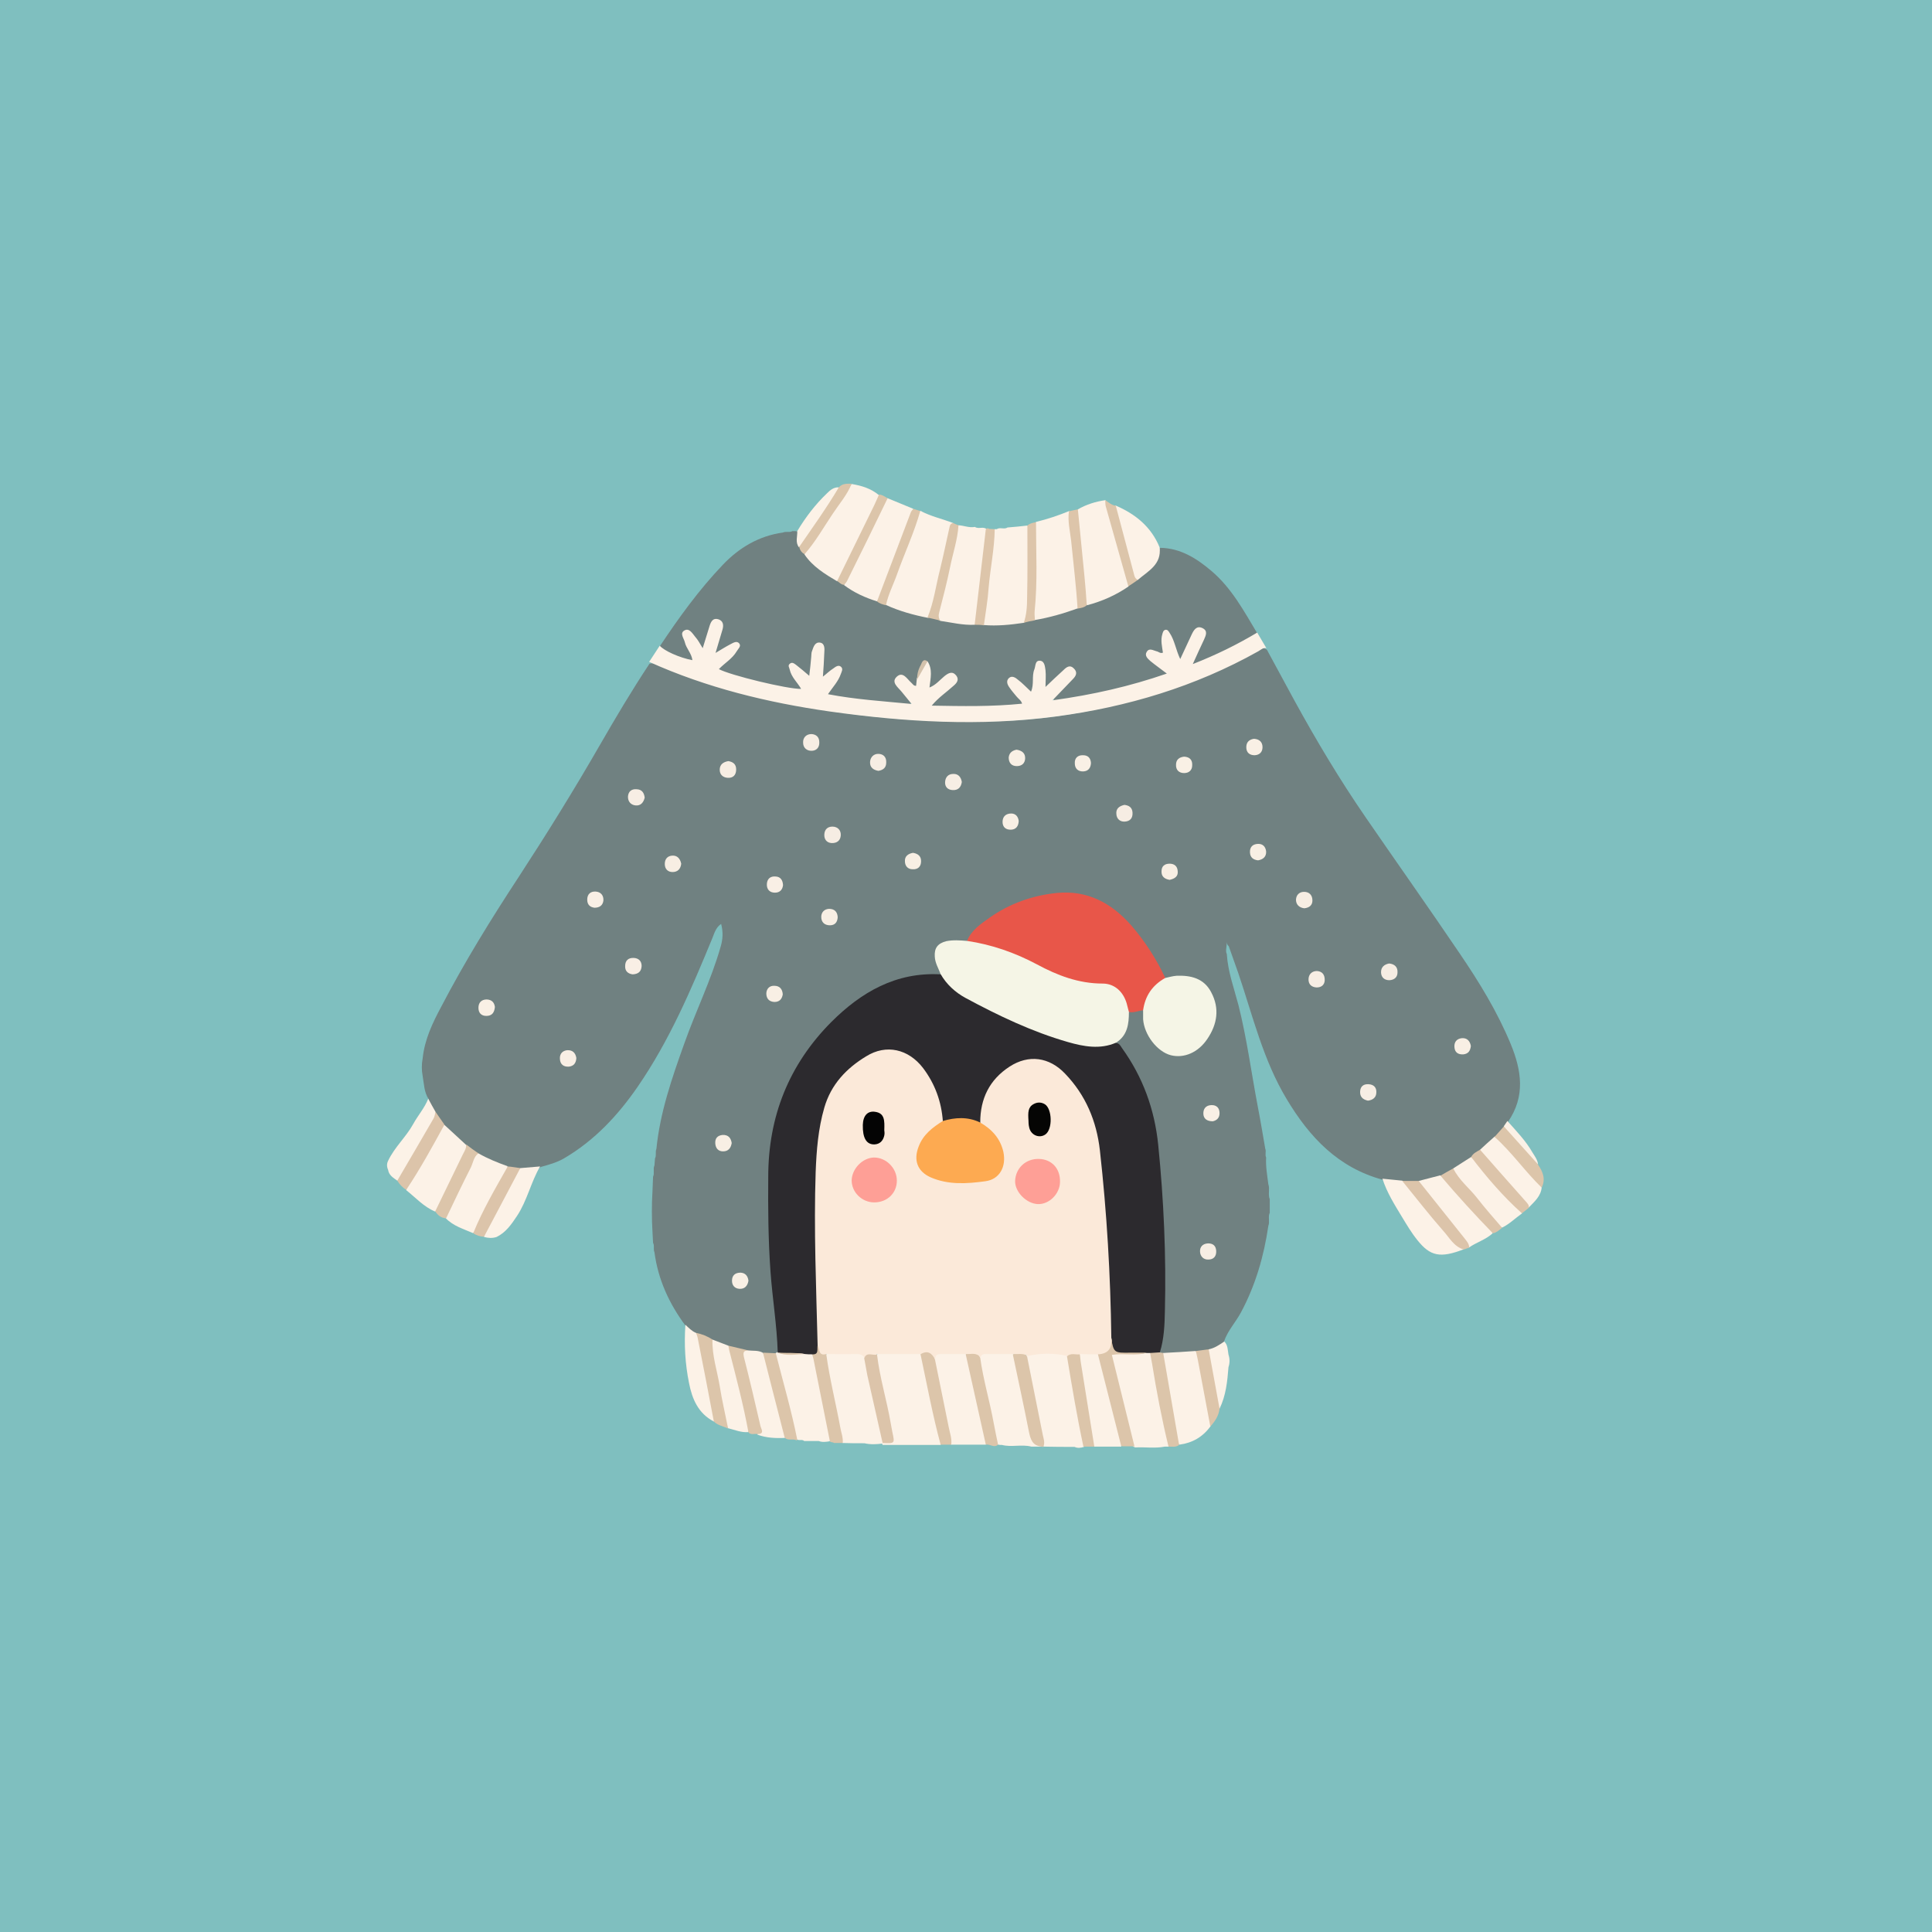 <svg xmlns="http://www.w3.org/2000/svg" xmlns:xlink="http://www.w3.org/1999/xlink" width="400" zoomAndPan="magnify" viewBox="0 0 300 300" height="400" preserveAspectRatio="xMidYMid meet" version="1.0"><defs><clipPath id="282a58c5d0"><path d="M 60.047 170 L 68 170 L 68 184 L 60.047 184 Z M 60.047 170 " clip-rule="nonzero"/></clipPath></defs><rect x="-30" width="360" fill="#ffffff" y="-30" height="360" fill-opacity="1"/><rect x="-30" width="360" fill="#7fbfbf" y="-30" height="360" fill-opacity="1"/><path fill="#708181" d="M 196.605 179.738 C 196.516 181.125 196.777 182.508 196.949 183.895 C 197.211 184.629 196.863 185.453 197.168 186.23 C 197.168 186.926 197.168 187.617 197.168 188.309 C 196.863 188.961 197.211 189.695 196.949 190.344 C 196.258 195.062 194.957 199.566 192.707 203.766 C 191.883 205.324 190.629 206.621 190.062 208.309 C 189.586 209.391 188.547 209.609 187.551 209.867 C 186.859 209.996 186.211 210.172 185.516 210.172 C 183.871 210.086 182.312 210.648 180.664 210.43 C 180.406 210.387 180.188 210.301 180.016 210.129 C 179.758 208.613 180.234 207.184 180.32 205.668 C 180.621 200.777 180.578 195.887 180.32 190.949 C 180.145 187.574 179.887 184.242 179.715 180.863 C 179.324 174.023 177.547 167.703 173.305 162.207 C 173.258 162.121 173.215 161.992 173.258 161.949 C 174.473 160.562 174.82 158.832 175.25 157.141 C 175.945 156.797 176.68 156.578 177.461 156.84 C 177.98 157.273 177.852 157.836 177.938 158.398 C 178.242 160.391 179.191 161.992 180.926 163.074 C 182.27 163.895 183.699 163.895 185.082 163.16 C 187.641 161.773 189.023 158.398 188.289 155.586 C 187.727 153.465 186.078 152.164 183.785 152.035 C 182.832 151.949 181.922 152.293 181.012 152.121 C 180.535 151.906 180.363 151.473 180.145 151.082 C 178.934 148.746 177.504 146.582 175.816 144.547 C 172.219 140.219 167.758 138.27 162.129 139.523 C 158.578 140.305 155.285 141.73 152.426 144.113 C 151.605 144.805 151.043 145.758 150.262 146.492 C 149.523 146.711 148.789 146.406 148.051 146.492 C 145.844 146.797 145.238 147.664 145.801 149.828 C 145.93 150.391 146.406 150.91 146.016 151.559 C 145.629 151.816 145.238 151.816 144.805 151.816 C 139.562 151.863 135.188 154.07 131.336 157.359 C 124.406 163.332 120.422 170.91 119.855 180.043 C 119.555 184.762 119.641 189.48 119.945 194.199 C 120.203 198.828 120.766 203.418 121.156 208.051 C 121.199 208.742 121.285 209.477 120.898 210.129 C 120.809 210.258 120.68 210.344 120.508 210.43 C 119.902 210.648 119.25 210.605 118.602 210.516 C 117.863 210.344 117.086 210.301 116.348 210.172 C 115.309 209.91 114.184 209.867 113.145 209.477 C 112.277 209.176 111.453 208.828 110.633 208.484 C 109.809 208.008 108.941 207.66 108.035 207.398 C 107.297 207.141 106.648 206.707 106.473 205.887 C 103.918 202.465 102.188 198.699 101.625 194.457 C 101.406 193.98 101.668 193.461 101.406 192.984 C 101.363 192.422 101.363 191.902 101.32 191.34 C 101.191 189.176 101.191 187.055 101.32 184.891 C 101.363 184.156 101.363 183.461 101.406 182.727 C 101.668 182.164 101.363 181.516 101.625 180.953 C 101.668 180.605 101.668 180.215 101.711 179.867 C 101.969 179.395 101.711 178.875 101.926 178.398 C 102.488 172.727 104.352 167.359 106.258 162.035 C 108.035 157.012 110.414 152.207 111.887 147.055 C 112.234 145.887 112.32 144.762 111.977 143.465 C 111.152 144.027 110.934 144.891 110.633 145.629 C 107.34 153.637 103.961 161.559 99.023 168.742 C 95.949 173.203 92.312 177.098 87.59 179.867 C 86.465 180.52 85.207 180.863 83.953 181.211 C 83.043 181.859 82.047 181.902 80.965 181.816 C 80.27 181.773 79.621 181.602 78.973 181.469 C 77.324 181.039 75.766 180.387 74.336 179.48 C 73.602 179.004 72.863 178.613 72.215 178.051 C 71.004 177.098 69.965 175.887 68.836 174.848 C 68.273 174.242 67.84 173.504 67.363 172.812 C 66.887 172.164 66.629 171.43 66.543 170.648 C 65.848 169.566 65.848 168.312 65.633 167.098 C 65.457 166.191 65.457 165.238 65.633 164.328 C 65.934 161.43 67.148 158.875 68.492 156.363 C 72.129 149.395 76.242 142.727 80.531 136.191 C 84.906 129.48 89.148 122.641 93.133 115.715 C 95.602 111.43 98.117 107.188 100.844 103.074 C 101.363 102.902 101.84 103.074 102.316 103.293 C 111.152 107.145 120.465 109.18 129.949 110.562 C 138.523 111.82 147.188 112.297 155.848 111.949 C 163.34 111.648 170.746 110.348 177.98 108.227 C 183.957 106.453 189.762 104.156 195.219 101.086 C 195.652 100.824 196.172 100.391 196.734 100.91 C 198.164 103.508 199.551 106.148 200.98 108.746 C 204.398 114.98 208.039 121.082 212.066 126.926 C 216.918 133.984 221.855 140.953 226.66 148.051 C 229.695 152.512 232.508 157.098 234.586 162.121 C 236.277 166.234 236.883 170.258 234.156 174.199 C 233.98 174.5 234.023 174.934 233.723 175.195 C 233.246 175.758 232.855 176.406 232.336 176.883 C 231.688 177.617 230.82 178.137 230.082 178.828 C 229.562 179.219 229.086 179.566 228.566 180 C 227.656 180.648 226.793 181.297 225.84 181.816 C 225.145 182.25 224.453 182.684 223.672 182.984 C 222.547 183.418 221.379 183.637 220.207 183.852 C 219.43 183.938 218.605 183.852 217.828 183.895 C 216.785 183.809 215.66 183.809 214.75 183.203 C 207.82 181.34 203.359 176.621 199.809 170.691 C 196.129 164.59 194.523 157.707 192.273 151.082 C 191.797 149.695 191.277 148.312 190.801 146.926 C 190.582 146.754 190.496 146.492 190.41 146.234 C 190.629 146.84 190.195 147.531 190.496 148.137 C 190.672 150.91 191.625 153.465 192.316 156.105 C 193.617 161.297 194.309 166.578 195.305 171.816 C 195.738 174.023 196.086 176.191 196.473 178.398 C 196.648 178.742 196.387 179.305 196.605 179.738 Z M 196.605 179.738 " fill-opacity="1" fill-rule="nonzero"/><path fill="#708181" d="M 102.402 100.434 C 105.391 95.934 108.512 91.605 112.234 87.707 C 114.789 85.023 117.863 83.207 121.59 82.688 C 122.066 82.469 122.586 82.73 123.062 82.469 C 123.32 82.469 123.582 82.469 123.797 82.512 C 124.449 83.164 124.059 84.027 124.316 84.723 C 124.449 85.242 124.84 85.629 125.141 86.02 C 126.527 87.707 128.305 88.875 130.164 90.004 C 130.555 90.219 130.945 90.48 131.336 90.738 C 132.895 91.734 134.582 92.512 136.316 93.164 C 136.836 93.379 137.312 93.551 137.832 93.77 C 139.867 94.59 142.031 95.109 144.156 95.672 C 144.848 95.891 145.582 96.02 146.32 96.105 C 148.008 96.324 149.699 96.711 151.43 96.668 C 151.906 96.625 152.383 96.668 152.902 96.668 C 154.852 96.668 156.801 96.711 158.75 96.367 C 159.355 96.41 159.965 96.105 160.57 96.105 C 162.82 95.629 165.031 94.895 167.281 94.289 C 167.801 94.156 168.32 93.984 168.844 93.77 C 171.008 92.988 173.129 92.168 175.078 90.91 C 175.641 90.566 176.16 90.176 176.637 89.785 C 178.328 88.574 179.758 87.188 180.145 85.066 C 183.309 85.109 185.82 86.711 188.117 88.66 C 191.277 91.344 193.184 94.938 195.262 98.398 C 195.09 98.918 194.656 99.223 194.18 99.438 C 191.711 100.695 189.285 102.035 186.73 103.031 C 186.254 103.207 185.691 103.68 185.301 103.25 C 184.824 102.773 185.344 102.211 185.559 101.734 C 185.863 100.996 186.168 100.262 186.512 99.527 C 186.73 99.094 187.164 98.531 186.426 98.227 C 185.777 97.969 185.559 98.617 185.301 99.051 C 184.867 99.828 184.52 100.652 184.129 101.43 C 183.957 101.82 183.828 102.426 183.223 102.34 C 182.703 102.297 182.527 101.734 182.398 101.301 C 182.094 100.348 181.836 99.438 181.141 98.574 C 180.578 99.18 180.754 99.785 180.797 100.348 C 180.883 101.648 180.797 101.734 179.539 101.605 C 179.238 101.559 178.848 101.344 178.629 101.691 C 178.414 102.078 178.762 102.383 179.02 102.641 C 179.496 103.117 180.059 103.422 180.578 103.812 C 180.883 104.027 181.273 104.199 181.23 104.633 C 181.141 105.195 180.621 105.281 180.188 105.414 C 177.461 106.277 174.73 107.102 171.918 107.664 C 169.621 108.141 167.371 108.703 165.031 108.961 C 164.555 109.008 163.906 109.266 163.645 108.66 C 163.383 108.098 163.906 107.707 164.25 107.359 C 164.77 106.754 165.379 106.234 165.941 105.672 C 166.285 105.328 166.848 104.852 166.375 104.375 C 165.809 103.812 165.379 104.504 165.031 104.852 C 164.426 105.371 163.949 106.02 163.297 106.496 C 162.477 107.145 162.086 107.016 161.957 105.934 C 161.867 105.281 162 104.633 161.824 103.984 C 161.781 103.77 161.695 103.508 161.391 103.465 C 161.09 103.465 161.047 103.727 160.961 103.941 C 160.656 104.809 160.742 105.715 160.613 106.582 C 160.484 107.664 160.008 107.879 159.141 107.188 C 158.664 106.797 158.273 106.32 157.754 105.977 C 157.539 105.848 157.234 105.629 156.977 105.848 C 156.715 106.062 156.844 106.367 156.977 106.625 C 157.32 107.316 157.926 107.75 158.402 108.312 C 158.621 108.574 158.969 108.875 158.836 109.309 C 158.664 109.699 158.23 109.699 157.883 109.742 C 153.812 110.219 149.742 110.043 145.672 110.043 C 145.281 110.043 144.719 110.09 144.543 109.613 C 144.371 109.094 144.805 108.746 145.152 108.441 C 145.973 107.75 146.797 107.059 147.578 106.32 C 147.922 106.02 148.312 105.586 147.836 105.152 C 147.445 104.766 147.055 105.109 146.711 105.371 C 146.234 105.758 145.844 106.234 145.324 106.539 C 144.977 106.754 144.633 107.102 144.199 106.84 C 143.852 106.582 143.895 106.148 143.98 105.801 C 144.156 104.895 144.113 104.027 143.766 103.207 C 143.027 102.988 143.07 103.637 142.941 104.027 C 142.727 104.547 142.594 105.109 142.641 105.672 C 142.594 106.148 142.684 106.711 142.207 106.93 C 141.73 107.102 141.383 106.582 141.035 106.32 C 140.602 106.02 140.172 105.238 139.695 105.672 C 139.086 106.191 139.824 106.711 140.172 107.188 C 140.691 107.879 141.773 108.574 141.383 109.352 C 140.906 110.262 139.781 109.57 138.914 109.527 C 136.055 109.395 133.242 109.008 130.426 108.66 C 128.258 108.355 128.129 108.055 129.344 106.32 C 129.43 106.148 129.344 106.367 129.43 106.191 C 129.73 105.586 130.598 104.895 130.078 104.375 C 129.559 103.898 128.996 104.766 128.477 105.152 C 128.258 105.328 128.043 105.629 127.738 105.457 C 127.438 105.281 127.438 104.895 127.48 104.547 C 127.652 103.465 127.652 102.426 127.609 101.344 C 127.609 101.086 127.566 100.738 127.219 100.652 C 126.785 100.566 126.656 100.91 126.57 101.215 C 126.312 102.168 126.223 103.16 126.094 104.113 C 126.051 104.504 126.137 105.023 125.617 105.195 C 125.141 105.371 124.84 104.938 124.535 104.676 C 124.102 104.332 123.754 103.898 123.02 103.68 C 123.02 104.676 123.539 105.328 124.016 105.977 C 124.273 106.32 124.578 106.668 124.316 107.102 C 124.059 107.535 123.582 107.492 123.191 107.449 C 119.469 106.797 115.742 105.934 112.148 104.766 C 111.152 104.461 111.109 104.07 111.887 103.25 C 112.582 102.555 113.449 102.035 113.969 101.172 C 114.098 100.953 114.227 100.781 114.141 100.434 C 113.402 100.348 112.883 100.867 112.277 101.172 C 111.93 101.344 111.543 101.777 111.152 101.473 C 110.719 101.129 110.934 100.609 111.066 100.176 C 111.281 99.395 111.586 98.66 111.715 97.883 C 111.758 97.492 111.844 97.059 111.41 96.887 C 110.891 96.668 110.676 97.145 110.504 97.535 C 110.156 98.27 110.07 99.051 109.766 99.785 C 109.289 100.91 108.898 100.996 108.164 100.004 C 107.73 99.438 107.383 98.746 106.473 98.488 C 106.301 99.613 106.949 100.348 107.254 101.172 C 107.426 101.648 107.859 102.125 107.426 102.598 C 107.039 103.074 106.473 102.816 105.996 102.645 C 105.047 102.297 104.051 101.906 103.141 101.516 C 102.707 101.301 102.145 101.129 102.402 100.434 Z M 102.402 100.434 " fill-opacity="1" fill-rule="nonzero"/><path fill="#fcf2e7" d="M 144.023 102.688 C 144.848 103.941 144.5 105.281 144.328 106.754 C 145.324 106.367 145.93 105.586 146.668 104.98 C 147.273 104.504 147.879 104.156 148.484 104.895 C 149.004 105.586 148.527 106.105 148.008 106.539 C 146.969 107.492 145.758 108.27 144.676 109.57 C 149.48 109.656 154.031 109.742 158.707 109.266 C 158.578 108.746 158.102 108.488 157.84 108.141 C 157.449 107.664 157.062 107.23 156.715 106.711 C 156.41 106.277 156.195 105.715 156.672 105.281 C 157.148 104.852 157.711 105.238 158.059 105.543 C 158.75 106.062 159.355 106.711 160.094 107.402 C 160.613 106.234 160.18 105.023 160.613 103.941 C 160.828 103.422 160.699 102.512 161.523 102.598 C 162.215 102.688 162.258 103.508 162.344 104.07 C 162.434 104.895 162.344 105.715 162.344 106.668 C 163.34 105.715 164.25 104.852 165.16 104.027 C 165.637 103.551 166.156 103.207 166.719 103.77 C 167.371 104.375 167.109 104.938 166.59 105.457 C 165.637 106.453 164.684 107.449 163.43 108.746 C 169.707 107.879 175.426 106.582 181.184 104.59 C 180.234 103.855 179.41 103.293 178.629 102.645 C 178.242 102.297 177.676 101.82 178.066 101.215 C 178.457 100.566 179.062 100.996 179.582 101.129 C 179.887 101.172 180.145 101.516 180.578 101.344 C 180.449 100.391 180.188 99.438 180.492 98.445 C 180.578 98.184 180.621 97.883 180.969 97.793 C 181.316 97.75 181.445 98.012 181.617 98.27 C 182.398 99.438 182.57 100.867 183.266 102.34 C 183.914 100.953 184.477 99.742 185.039 98.531 C 185.387 97.793 185.82 97.102 186.73 97.535 C 187.594 97.969 187.25 98.66 186.945 99.352 C 186.383 100.52 185.863 101.691 185.215 103.117 C 188.852 101.691 192.102 100.09 195.219 98.227 C 195.695 99.051 196.172 99.828 196.648 100.652 C 196.129 100.52 195.781 100.91 195.391 101.129 C 185.602 106.625 175.035 109.785 163.949 111.258 C 152.211 112.816 140.516 112.121 128.824 110.477 C 119.164 109.094 109.723 106.797 100.801 102.773 C 101.363 101.949 101.883 101.086 102.445 100.262 C 103.098 101.039 105.477 102.125 107.516 102.512 C 107.383 101.43 106.562 100.695 106.344 99.742 C 106.215 99.137 105.477 98.312 106.301 97.883 C 107.039 97.492 107.516 98.355 107.945 98.875 C 108.379 99.352 108.684 99.957 109.117 100.652 C 109.508 99.395 109.852 98.27 110.199 97.145 C 110.414 96.496 110.719 95.934 111.5 96.148 C 112.277 96.367 112.406 97.016 112.191 97.75 C 111.844 98.918 111.5 100.047 111.109 101.387 C 111.977 100.867 112.668 100.434 113.402 100.047 C 113.836 99.828 114.398 99.438 114.789 99.914 C 115.137 100.348 114.617 100.738 114.398 101.129 C 113.707 102.297 112.539 102.945 111.629 103.898 C 113.359 104.852 122.281 107.016 124.406 106.973 C 123.797 105.934 122.891 105.152 122.629 103.984 C 122.586 103.68 122.281 103.379 122.629 103.074 C 123.02 102.73 123.367 103.074 123.625 103.25 C 124.273 103.77 124.926 104.289 125.66 104.938 C 125.789 103.941 125.879 102.988 125.965 102.035 C 126.008 101.734 125.965 101.344 126.094 101.086 C 126.312 100.477 126.527 99.656 127.352 99.785 C 128.086 99.914 128.043 100.738 128 101.301 C 127.957 102.555 127.871 103.812 127.781 105.066 C 128.348 104.633 128.824 104.156 129.43 103.77 C 129.73 103.551 130.164 103.207 130.555 103.508 C 130.988 103.855 130.684 104.289 130.555 104.676 C 130.164 105.801 129.344 106.668 128.562 107.793 C 132.852 108.617 137.051 108.875 141.555 109.309 C 140.906 108.531 140.473 107.969 139.996 107.402 C 139.434 106.711 138.309 105.934 139.262 105.066 C 140.215 104.199 140.863 105.457 141.512 106.02 C 141.73 106.191 141.816 106.496 142.25 106.496 C 142.293 106.105 142.336 105.715 142.379 105.281 C 142.984 104.547 142.727 103.16 144.023 102.688 Z M 144.023 102.688 " fill-opacity="1" fill-rule="nonzero"/><path fill="#fcf2e7" d="M 146.059 224.371 C 143.07 224.371 140.039 224.371 137.051 224.371 C 137.008 224.281 137.008 224.238 136.965 224.152 C 137.051 224.023 137.137 223.938 137.312 223.852 C 138.223 223.719 138.395 223.242 138.223 222.379 C 137.57 218.957 136.707 215.582 136.055 212.16 C 135.926 211.469 135.621 210.691 136.402 210.129 C 138.523 209.781 140.691 209.781 142.812 210.129 C 143.418 210.473 143.504 211.125 143.637 211.688 C 144.5 215.453 145.195 219.262 146.148 223.027 C 146.191 223.461 146.363 223.895 146.059 224.371 Z M 146.059 224.371 " fill-opacity="1" fill-rule="nonzero"/><path fill="#fcf2e7" d="M 144.066 95.934 C 141.859 95.5 139.648 94.895 137.57 93.941 C 137.27 93.508 137.398 93.074 137.57 92.602 C 139.129 88.488 140.777 84.375 142.293 80.219 C 142.422 79.871 142.641 79.57 142.898 79.309 C 144.5 80.176 146.32 80.566 148.008 81.215 C 147.055 85.719 146.016 90.219 144.934 94.676 C 144.805 95.242 144.805 95.891 144.066 95.934 Z M 144.066 95.934 " fill-opacity="1" fill-rule="nonzero"/><path fill="#fcf2e7" d="M 167.371 94.461 C 165.203 95.242 162.996 95.891 160.699 96.277 C 160.223 95.934 160.18 95.414 160.266 94.895 C 160.699 90.953 160.352 86.973 160.484 83.031 C 160.484 82.34 160.395 81.605 160.871 81.043 C 162.648 80.609 164.336 80.047 166.027 79.352 C 166.805 81.129 166.633 83.078 166.938 84.98 C 167.281 87.578 167.457 90.176 167.715 92.773 C 167.801 93.379 167.848 93.984 167.371 94.461 Z M 167.371 94.461 " fill-opacity="1" fill-rule="nonzero"/><path fill="#fcf2e7" d="M 158.969 96.711 C 156.93 97.016 154.852 97.23 152.773 97.059 C 152.426 96.668 152.469 96.191 152.516 95.715 C 153.078 91.605 153.465 87.449 154.031 83.336 C 154.074 82.902 154.16 82.512 154.461 82.168 C 154.551 82.168 154.68 82.168 154.766 82.168 C 155.285 81.82 155.934 82.254 156.453 81.906 C 157.496 81.82 158.535 81.734 159.531 81.605 C 159.875 81.906 159.965 82.34 159.965 82.773 C 159.918 86.93 160.266 91.043 159.746 95.195 C 159.617 95.715 159.617 96.367 158.969 96.711 Z M 158.969 96.711 " fill-opacity="1" fill-rule="nonzero"/><path fill="#fcf2e7" d="M 166.848 224.672 C 165.246 224.672 163.645 224.672 162.043 224.629 C 160.914 220.648 160.266 216.578 159.445 212.551 C 159.312 211.816 159.012 211.078 159.445 210.344 C 161.566 209.566 163.645 209.566 165.766 210.387 C 166.156 210.82 166.242 211.383 166.328 211.945 C 166.98 215.711 167.629 219.477 168.367 223.199 C 168.453 223.676 168.625 224.195 168.32 224.672 C 167.801 224.844 167.324 224.891 166.848 224.672 Z M 166.848 224.672 " fill-opacity="1" fill-rule="nonzero"/><path fill="#fcf2e7" d="M 175.207 91.086 C 173.258 92.426 171.094 93.379 168.797 93.984 C 168.191 93.293 168.191 92.426 168.105 91.605 C 167.848 88.141 167.457 84.723 167.066 81.258 C 166.98 80.523 166.805 79.785 167.371 79.094 C 168.711 78.316 170.141 77.883 171.656 77.664 C 173.086 81.086 173.781 84.68 174.777 88.227 C 175.035 89.137 175.598 90.047 175.207 91.086 Z M 175.207 91.086 " fill-opacity="1" fill-rule="nonzero"/><path fill="#fcf2e7" d="M 134.238 224.109 C 133.109 224.109 131.941 224.109 130.816 224.066 C 130.426 223.676 130.34 223.156 130.25 222.68 C 129.559 219.133 128.824 215.582 128.129 212.031 C 128 211.383 127.828 210.734 128.391 210.215 C 130.035 209.695 131.68 209.953 133.371 210.039 C 133.805 210.086 134.148 210.344 134.367 210.691 C 135.188 213.199 135.535 215.84 136.184 218.438 C 136.531 219.781 136.793 221.164 137.184 222.508 C 137.355 223.027 137.527 223.59 137.094 224.109 L 137.051 224.152 C 136.098 224.281 135.145 224.324 134.238 224.109 Z M 134.238 224.109 " fill-opacity="1" fill-rule="nonzero"/><path fill="#fcf2e7" d="M 181.488 224.629 C 181.273 224.629 181.098 224.629 180.883 224.629 C 179.367 224.934 177.809 224.672 176.293 224.758 C 175.641 224.586 175.555 223.98 175.383 223.461 C 174.387 219.609 173.562 215.711 172.523 211.859 C 172.047 210.172 172.309 209.953 174.125 209.91 C 175.426 209.867 176.77 209.996 178.066 209.781 C 178.328 209.781 178.543 209.824 178.762 209.953 C 179.105 210.344 179.238 210.863 179.324 211.383 C 179.93 215.277 180.664 219.133 181.531 222.941 C 181.617 223.547 181.836 224.109 181.488 224.629 Z M 181.488 224.629 " fill-opacity="1" fill-rule="nonzero"/><path fill="#fcf2e7" d="M 129.992 90.262 C 128.086 89.137 126.18 87.969 124.926 86.105 C 124.926 86.02 124.926 85.891 124.969 85.848 C 127.352 82.254 129.602 78.531 132.246 75.156 C 133.805 75.414 135.234 75.848 136.488 76.887 C 136.836 77.363 136.531 77.797 136.316 78.184 C 134.453 81.949 132.547 85.719 130.684 89.441 C 130.512 89.742 130.297 90.047 129.992 90.262 Z M 129.992 90.262 " fill-opacity="1" fill-rule="nonzero"/><path fill="#fcf2e7" d="M 136.184 93.379 C 134.367 92.816 132.633 92.035 131.074 90.867 C 131.16 89.914 131.637 89.094 132.027 88.27 C 133.586 85.023 135.234 81.777 136.879 78.531 C 137.094 78.098 137.27 77.578 137.832 77.363 C 139.176 77.926 140.473 78.445 141.816 79.008 C 141.73 80.48 140.992 81.777 140.473 83.121 C 139.348 86.02 138.223 88.965 137.094 91.863 C 136.922 92.426 136.75 93.031 136.184 93.379 Z M 136.184 93.379 " fill-opacity="1" fill-rule="nonzero"/><path fill="#fcf2e7" d="M 151.344 97.016 C 149.523 97.102 147.793 96.668 146.016 96.41 C 145.41 96.148 145.367 95.629 145.496 95.109 C 146.582 90.738 147.445 86.281 148.574 81.906 C 148.617 81.777 148.703 81.691 148.832 81.562 C 149.699 81.605 150.477 81.992 151.387 81.82 C 151.949 82.211 152.688 81.691 153.207 82.168 C 153.77 83.465 153.25 84.766 153.121 86.02 C 152.816 89.094 152.426 92.125 152.039 95.152 C 151.949 95.891 151.863 96.539 151.344 97.016 Z M 151.344 97.016 " fill-opacity="1" fill-rule="nonzero"/><path fill="#fcf2e7" d="M 155.59 224.371 C 155.371 224.371 155.199 224.371 154.98 224.324 C 154.551 224.023 154.418 223.59 154.332 223.113 C 153.641 219.477 152.773 215.887 151.992 212.293 C 151.863 211.73 151.777 211.211 151.949 210.648 C 152.125 210.129 152.559 209.953 153.078 209.91 C 154.418 209.867 155.762 209.695 157.105 210.039 C 157.926 210.648 158.016 211.641 158.23 212.551 C 158.836 215.277 159.355 218.051 159.918 220.82 C 160.223 222.25 160.441 223.719 161.824 224.629 C 161.262 224.629 160.699 224.629 160.137 224.629 C 158.621 224.238 157.062 224.758 155.59 224.371 Z M 155.59 224.371 " fill-opacity="1" fill-rule="nonzero"/><path fill="#fcf2e7" d="M 153.078 224.324 C 151.258 224.324 149.48 224.324 147.664 224.324 C 147.359 223.98 147.273 223.59 147.188 223.156 C 146.449 219.477 145.672 215.84 144.891 212.16 C 144.805 211.73 144.762 211.34 144.805 210.906 C 144.934 210.172 145.41 209.91 146.059 209.867 C 147.316 209.824 148.527 209.652 149.742 210.039 C 150.348 210.387 150.477 210.992 150.609 211.555 C 151.387 215.32 152.254 219.043 153.121 222.812 C 153.293 223.375 153.465 223.852 153.078 224.324 Z M 153.078 224.324 " fill-opacity="1" fill-rule="nonzero"/><path fill="#fcf2e7" d="M 120.465 210.086 C 120.551 210.039 120.637 209.996 120.723 209.953 C 120.809 209.953 120.898 209.91 120.941 209.91 C 122.238 209.867 123.582 209.91 124.883 209.867 C 125.27 209.867 125.703 209.91 126.051 210.129 C 126.527 210.473 126.613 210.949 126.742 211.469 C 127.48 215.148 128.215 218.828 128.953 222.465 C 129.039 222.898 129.168 223.375 128.824 223.805 C 128.258 223.895 127.695 223.98 127.133 223.762 C 126.398 223.762 125.617 223.762 124.883 223.762 C 124.535 223.418 123.973 223.805 123.625 223.418 C 123.32 223.113 123.191 222.723 123.105 222.293 C 122.281 218.656 121.375 215.062 120.379 211.469 C 120.289 211.078 120.074 210.559 120.465 210.086 Z M 120.465 210.086 " fill-opacity="1" fill-rule="nonzero"/><path fill="#fcf2e7" d="M 180.621 210.086 C 182.312 209.996 183.957 209.91 185.648 209.781 C 186.035 210.086 186.211 210.473 186.34 210.949 C 186.988 214.066 187.379 217.184 188.027 220.301 C 188.117 220.691 188.16 221.121 187.941 221.512 C 186.73 223.156 185.125 224.066 183.133 224.324 C 182.703 223.98 182.613 223.461 182.527 222.941 C 181.965 219.219 181.141 215.496 180.578 211.773 C 180.449 211.254 180.234 210.648 180.621 210.086 Z M 180.621 210.086 " fill-opacity="1" fill-rule="nonzero"/><path fill="#fcf2e7" d="M 68.969 174.633 C 70.094 175.672 71.219 176.707 72.344 177.746 C 72.648 178.137 72.562 178.527 72.387 178.918 C 70.914 181.859 69.488 184.848 67.973 187.746 C 67.883 187.922 67.754 188.051 67.582 188.137 C 65.805 187.402 64.551 185.973 63.078 184.805 C 63.379 183.461 64.246 182.379 64.895 181.211 C 65.98 179.262 67.148 177.359 68.23 175.41 C 68.402 175.062 68.578 174.719 68.969 174.633 Z M 68.969 174.633 " fill-opacity="1" fill-rule="nonzero"/><path fill="#fcf2e7" d="M 74.293 179.09 C 75.723 179.914 77.238 180.52 78.797 181.082 C 79.059 181.945 78.367 182.465 78.02 183.07 C 76.719 185.453 75.508 187.832 74.293 190.258 C 74.078 190.691 73.906 191.211 73.43 191.469 C 71.957 190.82 70.395 190.387 69.227 189.176 C 68.879 188.699 69.184 188.266 69.398 187.879 C 70.699 185.148 72.129 182.508 73.43 179.781 C 73.559 179.438 73.73 179.004 74.293 179.09 Z M 74.293 179.09 " fill-opacity="1" fill-rule="nonzero"/><path fill="#fcf2e7" d="M 214.664 183.027 C 215.703 183.117 216.742 183.246 217.738 183.332 C 219.039 183.938 219.688 185.195 220.512 186.188 C 222.719 188.828 224.801 191.602 227.312 193.98 C 223.629 195.41 222.07 195.062 220.078 192.551 C 219.168 191.426 218.434 190.172 217.695 188.961 C 216.57 187.098 215.359 185.195 214.664 183.027 Z M 214.664 183.027 " fill-opacity="1" fill-rule="nonzero"/><path fill="#fcf2e7" d="M 220.297 183.375 C 221.422 183.07 222.504 182.812 223.629 182.508 C 225.188 183.16 225.883 184.676 226.922 185.844 C 228.133 187.184 229.391 188.484 230.648 189.781 C 231.121 190.301 231.645 190.777 231.773 191.512 C 230.691 192.508 229.262 192.898 228.09 193.723 C 225.578 190.52 223.066 187.27 220.469 184.109 C 220.34 183.895 220.164 183.68 220.297 183.375 Z M 220.297 183.375 " fill-opacity="1" fill-rule="nonzero"/><path fill="#fcf2e7" d="M 116.219 209.695 C 116.957 209.781 117.734 209.652 118.43 210.039 C 119.207 210.906 119.293 212.074 119.598 213.156 C 120.379 216.016 121.027 218.871 121.938 221.684 C 122.109 222.203 122.281 222.77 121.848 223.289 C 120.422 223.332 118.992 223.289 117.605 222.77 C 117.82 222.16 117.691 221.598 117.562 220.992 C 116.824 217.703 116.047 214.457 115.266 211.211 C 115.094 210.43 114.746 209.434 116.219 209.695 Z M 116.219 209.695 " fill-opacity="1" fill-rule="nonzero"/><path fill="#fcf2e7" d="M 225.664 181.426 C 226.574 180.82 227.527 180.258 228.438 179.652 C 230.215 181.168 231.645 182.984 233.16 184.762 C 234.199 185.973 235.629 186.883 236.363 188.398 C 235.324 189.133 234.414 190.043 233.289 190.605 C 232.984 190.562 232.77 190.387 232.594 190.172 C 230.473 187.574 228.18 185.195 226.055 182.555 C 225.711 182.293 225.234 181.988 225.664 181.426 Z M 225.664 181.426 " fill-opacity="1" fill-rule="nonzero"/><path fill="#fcf2e7" d="M 180.059 84.98 C 180.406 87.664 178.285 88.66 176.68 90.047 C 175.988 90.09 175.859 89.527 175.684 89.051 C 174.82 85.934 173.996 82.816 173.129 79.699 C 173 79.309 172.914 78.879 173.215 78.488 C 176.336 79.828 178.762 81.82 180.059 84.98 Z M 180.059 84.98 " fill-opacity="1" fill-rule="nonzero"/><path fill="#fcf2e7" d="M 110.633 208.008 C 111.453 208.309 112.277 208.656 113.102 208.957 C 113.535 209.434 113.75 209.996 113.879 210.559 C 114.746 213.809 115.484 217.098 116.219 220.387 C 116.348 221.035 116.738 221.73 116.176 222.379 C 115.094 222.465 114.098 222.031 113.059 221.773 C 112.754 221.297 112.449 220.82 112.363 220.258 C 111.672 216.621 110.848 213.027 110.285 209.348 C 110.199 208.914 109.809 208.309 110.633 208.008 Z M 110.633 208.008 " fill-opacity="1" fill-rule="nonzero"/><path fill="#fcf2e7" d="M 229.824 178.527 C 230.559 177.836 231.297 177.184 232.074 176.492 C 232.551 176.406 232.855 176.707 233.16 177.012 C 235.195 179.09 236.969 181.426 239.047 183.504 C 239.309 183.766 239.352 184.066 239.395 184.371 C 239.266 185.758 238.27 186.578 237.402 187.488 C 234.934 184.762 232.465 181.988 230.039 179.262 C 229.824 179.09 229.695 178.828 229.824 178.527 Z M 229.824 178.527 " fill-opacity="1" fill-rule="nonzero"/><path fill="#fcf2e7" d="M 80.789 181.383 C 81.832 181.297 82.828 181.211 83.867 181.125 C 82.438 183.547 81.875 186.406 80.27 188.828 C 79.406 190.129 78.539 191.383 77.109 192.078 C 76.461 192.293 75.809 192.25 75.16 192.078 L 75.16 192.031 C 74.988 190.992 75.68 190.258 76.113 189.48 C 77.371 187.227 78.496 184.934 79.75 182.684 C 80.012 182.164 80.316 181.73 80.789 181.383 Z M 80.789 181.383 " fill-opacity="1" fill-rule="nonzero"/><path fill="#fcf2e7" d="M 106.43 205.711 C 106.949 206.188 107.426 206.707 108.078 206.969 C 108.727 207.355 108.812 208.008 108.941 208.656 C 109.551 212.16 110.242 215.625 110.934 219.133 C 111.023 219.652 111.281 220.215 110.848 220.734 C 108.422 219.477 107.469 217.227 106.992 214.758 C 106.387 211.773 106.215 208.742 106.43 205.711 Z M 106.43 205.711 " fill-opacity="1" fill-rule="nonzero"/><g clip-path="url(#282a58c5d0)"><path fill="#fcf2e7" d="M 66.5 170.605 C 66.887 171.297 67.234 171.992 67.625 172.641 C 67.84 173.16 67.754 173.637 67.496 174.113 C 65.848 177.012 64.117 179.914 62.426 182.812 C 62.254 183.07 62.125 183.418 61.691 183.332 C 61.086 182.898 60.391 182.508 60.262 181.645 C 60.047 181.168 60.047 180.691 60.262 180.258 C 61.258 178.137 63.035 176.578 64.16 174.543 C 64.895 173.203 65.934 172.035 66.5 170.605 Z M 66.5 170.605 " fill-opacity="1" fill-rule="nonzero"/></g><path fill="#dcc5aa" d="M 180.621 210.086 C 181.445 214.848 182.27 219.609 183.09 224.371 C 182.613 224.758 182.008 224.629 181.445 224.629 C 180.406 220.344 179.582 216.059 178.891 211.73 C 178.805 211.168 178.672 210.648 178.586 210.086 C 179.02 209.609 179.496 209.609 180.016 209.996 C 180.234 210.039 180.449 210.039 180.621 210.086 Z M 180.621 210.086 " fill-opacity="1" fill-rule="nonzero"/><path fill="#dcc5aa" d="M 161.781 224.629 C 160.266 224.5 160.008 223.461 159.746 222.203 C 158.969 218.223 158.102 214.281 157.277 210.344 C 158.102 209.824 158.836 209.738 159.488 210.648 C 160.309 214.672 161.09 218.742 161.914 222.77 C 162.043 223.375 162.301 224.023 162 224.672 C 162 224.672 161.867 224.672 161.867 224.672 Z M 161.781 224.629 " fill-opacity="1" fill-rule="nonzero"/><path fill="#dcc5aa" d="M 153.078 224.324 C 152.039 219.652 150.996 214.977 149.957 210.301 C 150.91 209.738 151.691 209.652 152.211 210.863 C 152.688 214.281 153.684 217.574 154.289 220.906 C 154.508 222.031 154.723 223.156 154.98 224.324 C 154.375 224.891 153.727 224.195 153.078 224.324 Z M 153.078 224.324 " fill-opacity="1" fill-rule="nonzero"/><path fill="#dcc5aa" d="M 110.848 220.734 C 110.027 216.402 109.203 212.074 108.336 207.746 C 108.293 207.488 108.164 207.227 108.078 206.969 C 108.984 207.141 109.852 207.488 110.633 208.008 C 110.547 210.473 111.367 212.855 111.758 215.234 C 112.105 217.441 112.625 219.609 113.059 221.816 C 112.32 221.469 111.453 221.34 110.848 220.734 Z M 110.848 220.734 " fill-opacity="1" fill-rule="nonzero"/><path fill="#dcc5aa" d="M 145.195 211.168 C 145.887 214.629 146.625 218.137 147.316 221.598 C 147.488 222.508 147.836 223.375 147.707 224.324 C 147.145 224.324 146.625 224.324 146.059 224.324 C 144.805 219.695 143.938 214.977 142.941 210.301 C 143.07 209.566 143.637 209.738 144.113 209.781 C 144.934 209.867 144.977 210.559 145.195 211.168 Z M 145.195 211.168 " fill-opacity="1" fill-rule="nonzero"/><path fill="#dcc5aa" d="M 128.867 223.805 C 128.043 219.609 127.176 215.41 126.355 211.211 C 126.312 210.906 126.18 210.605 126.094 210.258 C 126.484 209.824 126.57 209.262 126.918 208.828 C 127.652 209.047 127.652 209.953 128.305 210.301 C 128.824 214.109 129.777 217.832 130.469 221.598 C 130.598 222.422 130.945 223.199 130.859 224.066 C 130.426 224.066 129.949 224.066 129.516 224.066 C 129.301 223.895 129.039 224.023 128.867 223.805 Z M 128.867 223.805 " fill-opacity="1" fill-rule="nonzero"/><path fill="#dcc5aa" d="M 116.219 222.422 C 115.441 218.137 114.312 213.895 113.23 209.652 C 113.188 209.434 113.145 209.176 113.102 208.957 C 114.141 209.219 115.18 209.434 116.219 209.695 C 115.441 209.695 115.352 209.996 115.527 210.777 C 116.438 214.328 117.258 217.875 118.082 221.426 C 118.168 221.859 118.816 222.68 117.605 222.68 C 117.172 222.594 116.609 222.855 116.219 222.422 Z M 116.219 222.422 " fill-opacity="1" fill-rule="nonzero"/><path fill="#dcc5aa" d="M 121.848 223.242 C 121.156 220.559 120.465 217.875 119.77 215.148 C 119.336 213.461 118.906 211.73 118.473 210.039 C 119.121 210.086 119.812 210.086 120.465 210.129 C 121.59 214.586 122.891 219 123.797 223.547 C 123.754 223.676 123.668 223.676 123.539 223.59 C 122.977 223.418 122.324 223.719 121.848 223.242 Z M 121.848 223.242 " fill-opacity="1" fill-rule="nonzero"/><path fill="#dcc4aa" d="M 220.297 183.375 C 222.676 186.363 225.102 189.391 227.484 192.379 C 227.789 192.77 228.133 193.16 228.133 193.723 C 227.875 193.809 227.57 193.938 227.312 194.023 C 225.754 193.59 225.059 192.164 224.105 191.125 C 221.898 188.613 219.863 185.973 217.738 183.375 C 218.605 183.375 219.473 183.375 220.297 183.375 Z M 220.297 183.375 " fill-opacity="1" fill-rule="nonzero"/><path fill="#dcc4aa" d="M 61.691 183.332 C 63.555 180.129 65.457 176.926 67.32 173.68 C 67.496 173.375 67.539 172.984 67.625 172.641 C 68.102 173.289 68.535 173.98 69.012 174.633 C 67.148 178.051 65.242 181.516 63.078 184.762 C 62.469 184.371 62.039 183.895 61.691 183.332 Z M 61.691 183.332 " fill-opacity="1" fill-rule="nonzero"/><path fill="#dcc4aa" d="M 80.789 181.383 C 78.93 184.934 77.023 188.484 75.16 192.031 C 74.555 192.031 73.992 191.816 73.473 191.512 C 74.945 187.879 76.938 184.5 78.844 181.125 C 79.449 181.168 80.141 181.297 80.789 181.383 Z M 80.789 181.383 " fill-opacity="1" fill-rule="nonzero"/><path fill="#dcc4aa" d="M 225.664 181.426 C 226.531 183.246 228.18 184.5 229.391 186.059 C 230.602 187.617 231.945 189.133 233.246 190.648 C 232.812 190.992 232.422 191.383 231.816 191.512 C 229 188.613 226.273 185.625 223.672 182.555 C 224.324 182.164 224.973 181.816 225.664 181.426 Z M 225.664 181.426 " fill-opacity="1" fill-rule="nonzero"/><path fill="#dcc5aa" d="M 74.293 179.09 C 73.559 179.609 73.473 180.52 73.125 181.254 C 71.781 183.895 70.527 186.535 69.27 189.176 C 68.492 189.133 67.973 188.699 67.582 188.094 C 69.012 185.148 70.441 182.207 71.867 179.262 C 72.129 178.742 72.434 178.312 72.387 177.703 C 72.996 178.18 73.645 178.656 74.293 179.09 Z M 74.293 179.09 " fill-opacity="1" fill-rule="nonzero"/><path fill="#dcc4aa" d="M 229.824 178.527 C 232.207 181.254 234.633 183.98 237.012 186.664 C 237.23 186.926 237.445 187.141 237.402 187.531 C 237.055 187.832 236.668 188.137 236.32 188.398 C 233.375 185.758 230.82 182.77 228.438 179.652 C 228.742 179.09 229.305 178.828 229.824 178.527 Z M 229.824 178.527 " fill-opacity="1" fill-rule="nonzero"/><path fill="#dcc5aa" d="M 136.184 93.379 C 137.918 88.789 139.695 84.16 141.426 79.57 C 141.512 79.352 141.688 79.18 141.816 79.008 C 142.164 79.137 142.551 79.223 142.898 79.352 C 141.945 82.73 140.473 85.848 139.305 89.137 C 138.742 90.738 137.918 92.297 137.57 93.984 C 137.051 93.855 136.574 93.727 136.184 93.379 Z M 136.184 93.379 " fill-opacity="1" fill-rule="nonzero"/><path fill="#ddc5aa" d="M 187.941 221.512 C 187.293 218.051 186.645 214.586 185.992 211.125 C 185.906 210.648 185.777 210.215 185.691 209.781 C 186.34 209.695 187.031 209.609 187.684 209.52 C 187.855 209.695 188.07 209.824 188.117 210.039 C 188.766 212.898 189.586 215.754 189.371 218.742 C 189.242 219.867 188.637 220.734 187.941 221.512 Z M 187.941 221.512 " fill-opacity="1" fill-rule="nonzero"/><path fill="#dcc5aa" d="M 148.832 81.562 C 148.703 83.77 147.965 85.891 147.531 88.055 C 147.055 90.391 146.449 92.73 145.844 95.066 C 145.715 95.543 145.715 95.977 146.016 96.367 C 145.367 96.191 144.719 96.062 144.023 95.891 C 145.02 93.465 145.324 90.91 145.973 88.402 C 146.492 86.281 146.926 84.16 147.402 82.039 C 147.488 81.648 147.531 81.301 148.008 81.215 C 148.27 81.344 148.574 81.473 148.832 81.562 Z M 148.832 81.562 " fill-opacity="1" fill-rule="nonzero"/><path fill="#ddc5aa" d="M 158.969 96.711 C 159.398 95.5 159.488 94.156 159.488 92.902 C 159.574 89.137 159.531 85.371 159.531 81.605 C 159.918 81.258 160.395 81.172 160.871 81.086 C 160.871 85.719 161.133 90.305 160.656 94.938 C 160.613 95.414 160.699 95.891 160.699 96.324 C 160.137 96.41 159.531 96.539 158.969 96.711 Z M 158.969 96.711 " fill-opacity="1" fill-rule="nonzero"/><path fill="#ddc5aa" d="M 167.371 79.094 C 167.715 82.602 168.062 86.105 168.41 89.656 C 168.539 91.086 168.668 92.512 168.754 93.984 C 168.367 94.332 167.848 94.418 167.324 94.504 C 167.109 90.996 166.676 87.492 166.328 83.984 C 166.156 82.469 165.766 80.957 165.984 79.398 C 166.504 79.266 166.938 79.18 167.371 79.094 Z M 167.371 79.094 " fill-opacity="1" fill-rule="nonzero"/><path fill="#dcc5aa" d="M 137.832 77.363 C 135.754 81.648 133.672 85.934 131.551 90.176 C 131.422 90.434 131.25 90.609 131.074 90.824 C 130.598 90.781 130.34 90.434 129.992 90.219 C 131.898 86.281 133.848 82.383 135.754 78.445 C 136.012 77.926 136.23 77.363 136.488 76.801 C 137.008 76.801 137.398 77.145 137.832 77.363 Z M 137.832 77.363 " fill-opacity="1" fill-rule="nonzero"/><path fill="#ddc5aa" d="M 151.344 97.016 C 151.906 92.082 152.516 87.102 153.078 82.168 C 153.25 81.992 153.422 81.992 153.598 82.125 C 153.898 82.125 154.16 82.168 154.461 82.168 C 154.418 85.242 153.77 88.227 153.512 91.301 C 153.379 93.25 153.035 95.152 152.773 97.102 C 152.297 97.016 151.82 97.016 151.344 97.016 Z M 151.344 97.016 " fill-opacity="1" fill-rule="nonzero"/><path fill="#dcc5aa" d="M 239.395 184.414 C 236.797 181.902 234.762 178.918 232.074 176.535 C 232.551 176.016 233.027 175.453 233.504 174.934 C 233.938 174.805 234.113 175.152 234.285 175.367 C 235.844 177.141 237.578 178.785 238.832 180.863 C 239.57 181.945 240.047 183.07 239.395 184.414 Z M 239.395 184.414 " fill-opacity="1" fill-rule="nonzero"/><path fill="#fcf2e7" d="M 189.371 218.742 C 188.809 215.668 188.246 212.594 187.684 209.52 C 188.59 209.348 189.328 208.828 190.109 208.309 C 190.672 208.871 190.629 209.609 190.758 210.344 C 190.973 210.992 190.973 211.641 190.758 212.293 C 190.582 214.5 190.367 216.707 189.371 218.742 Z M 189.371 218.742 " fill-opacity="1" fill-rule="nonzero"/><path fill="#dcc5aa" d="M 173.258 78.531 C 174.211 82.168 175.207 85.805 176.16 89.441 C 176.25 89.742 176.422 89.914 176.68 90.047 C 176.203 90.391 175.684 90.738 175.207 91.043 C 174.039 86.887 172.871 82.773 171.699 78.617 C 171.613 78.316 171.656 77.969 171.613 77.664 C 172.176 78.012 172.609 78.445 173.258 78.531 Z M 173.258 78.531 " fill-opacity="1" fill-rule="nonzero"/><path fill="#dcc5aa" d="M 132.246 75.109 C 131.551 76.844 130.297 78.27 129.301 79.785 C 127.871 81.906 126.613 84.16 124.926 86.062 C 124.492 85.805 124.23 85.457 124.102 84.938 C 124.535 83.336 125.617 82.082 126.57 80.781 C 127.781 79.051 128.734 77.102 130.297 75.629 C 130.816 75.066 131.508 75.109 132.246 75.109 Z M 132.246 75.109 " fill-opacity="1" fill-rule="nonzero"/><path fill="#fcf2e7" d="M 130.25 75.676 C 128.348 78.879 126.18 81.906 124.059 84.98 C 123.453 84.203 123.844 83.293 123.797 82.469 C 125.098 80.305 126.613 78.316 128.434 76.582 C 128.91 76.105 129.473 75.629 130.25 75.676 Z M 130.25 75.676 " fill-opacity="1" fill-rule="nonzero"/><path fill="#fbf1e6" d="M 238.832 180.82 C 237.055 178.828 235.281 176.883 233.504 174.891 C 233.68 174.633 233.895 174.328 234.066 174.066 C 235.453 175.625 236.926 177.141 237.965 178.961 C 238.312 179.523 238.746 180.086 238.832 180.82 Z M 238.832 180.82 " fill-opacity="1" fill-rule="nonzero"/><path fill="#2c2a2e" d="M 126.961 208.914 C 126.832 209.477 127.219 210.387 126.094 210.301 C 125.746 210.301 125.359 210.301 125.012 210.258 C 123.625 209.953 122.152 210.387 120.766 210.039 C 120.766 210.039 120.766 209.996 120.766 209.996 C 120.637 205.797 119.945 201.645 119.641 197.445 C 119.293 192.551 119.25 187.617 119.293 182.727 C 119.293 173.375 122.5 165.324 129.082 158.699 C 133.715 154.07 139.129 150.91 146.059 151.297 C 146.148 151.297 146.277 151.297 146.32 151.387 C 150.176 155.758 155.59 157.316 160.613 159.652 C 162.996 160.734 165.465 161.516 168.105 161.949 C 169.578 162.207 171.051 162.293 172.523 161.859 C 172.781 161.773 173.086 161.73 173.305 161.949 C 173.824 161.992 173.996 162.422 174.211 162.727 C 177.461 167.23 179.281 172.25 179.844 177.746 C 180.711 186.363 181.098 194.977 180.883 203.633 C 180.84 205.754 180.754 207.918 180.102 209.996 C 179.625 210.039 179.148 210.039 178.672 210.086 C 178.5 210.086 178.285 210.086 178.109 210.086 C 176.723 210.258 175.297 210.086 173.91 210.172 C 172.828 210.258 172.309 209.867 172.352 208.785 C 172.352 208.484 172.309 208.223 172.219 207.965 C 172.047 207.27 172.09 206.578 172.09 205.887 C 172.09 200.387 171.613 194.891 171.312 189.391 C 171.094 185.281 170.746 181.211 170.098 177.141 C 169.492 173.289 167.848 169.914 165.117 167.141 C 162.043 163.98 157.797 164.242 154.984 167.617 C 153.641 169.219 152.859 170.996 152.645 173.074 C 152.602 173.504 152.602 173.938 152.34 174.285 C 152.168 174.457 151.906 174.5 151.691 174.414 C 150.133 173.98 148.574 173.852 147.012 174.285 C 146.754 174.371 146.449 174.285 146.234 174.066 C 145.801 173.203 145.801 172.25 145.539 171.34 C 145.02 169.352 144.156 167.574 142.898 165.973 C 140.777 163.246 137.27 162.641 134.41 164.5 C 131.293 166.535 129.039 169.262 128.172 172.984 C 127.48 175.844 127.176 178.699 127.09 181.602 C 126.961 187.789 126.961 193.938 127.09 200.129 C 127.133 202.465 127.309 204.805 127.309 207.141 C 127.309 207.746 127.395 208.395 126.961 208.914 Z M 126.961 208.914 " fill-opacity="1" fill-rule="nonzero"/><path fill="#e85649" d="M 177.504 156.883 C 176.77 156.926 176.074 157.316 175.297 157.141 C 174.73 156.84 174.688 156.234 174.516 155.715 C 173.91 154.07 172.695 153.117 170.922 153.074 C 167.715 152.988 164.77 152.035 161.957 150.605 C 158.492 148.832 154.98 147.23 151.086 146.582 C 150.738 146.535 150.305 146.492 150.176 146.062 C 150.867 144.414 152.297 143.465 153.641 142.512 C 156.758 140.305 160.309 139.047 164.078 138.66 C 168.844 138.184 172.609 140.219 175.684 143.723 C 177.809 146.191 179.539 148.875 180.926 151.816 C 180.926 151.863 180.926 151.949 180.926 151.949 C 179.238 153.289 178.328 155.066 177.504 156.883 Z M 177.504 156.883 " fill-opacity="1" fill-rule="nonzero"/><path fill="#f5f5e6" d="M 150.176 146.105 C 153.984 146.668 157.582 147.922 161.004 149.742 C 164.207 151.473 167.5 152.727 171.223 152.727 C 173.086 152.727 174.43 154.027 174.949 155.801 C 175.078 156.234 175.164 156.711 175.297 157.141 C 175.297 159.004 175.078 160.777 173.305 161.902 C 170.836 162.988 168.277 162.512 165.852 161.816 C 160.266 160.215 155.027 157.707 149.957 154.977 C 148.355 154.113 146.969 152.855 146.059 151.254 C 145.715 150.348 145.195 149.523 145.152 148.527 C 145.062 147.188 145.629 146.492 146.926 146.148 C 148.008 145.93 149.094 146.016 150.176 146.105 Z M 150.176 146.105 " fill-opacity="1" fill-rule="nonzero"/><path fill="#f5f5e6" d="M 177.504 156.883 C 177.809 154.633 178.934 152.988 180.926 151.863 C 181.531 151.73 182.094 151.559 182.703 151.516 C 184.91 151.43 186.945 151.906 188.07 154.07 C 189.414 156.578 189.023 159.047 187.465 161.34 C 186.035 163.461 183.828 164.371 181.793 163.852 C 179.668 163.289 177.676 160.691 177.504 158.27 C 177.504 157.836 177.504 157.359 177.504 156.883 Z M 177.504 156.883 " fill-opacity="1" fill-rule="nonzero"/><path fill="#f6ede3" d="M 174.602 124.98 C 175.297 125.066 175.816 125.367 175.859 126.191 C 175.902 127.059 175.469 127.535 174.645 127.578 C 173.91 127.621 173.391 127.145 173.348 126.406 C 173.258 125.543 173.824 125.152 174.602 124.98 Z M 174.602 124.98 " fill-opacity="1" fill-rule="nonzero"/><path fill="#f6ede3" d="M 128 129.566 C 128.043 128.789 128.52 128.355 129.254 128.355 C 130.035 128.355 130.598 128.875 130.555 129.699 C 130.512 130.52 129.949 130.953 129.125 130.91 C 128.391 130.867 127.957 130.348 128 129.566 Z M 128 129.566 " fill-opacity="1" fill-rule="nonzero"/><path fill="#f9efe5" d="M 89.496 164.285 C 89.453 165.062 89.105 165.539 88.328 165.629 C 87.504 165.672 86.984 165.281 86.941 164.414 C 86.898 163.637 87.332 163.16 88.066 163.074 C 88.934 163.031 89.367 163.508 89.496 164.285 Z M 89.496 164.285 " fill-opacity="1" fill-rule="nonzero"/><path fill="#f8efe4" d="M 228.395 162.422 C 228.309 163.16 228.004 163.637 227.227 163.723 C 226.402 163.766 225.883 163.418 225.84 162.555 C 225.797 161.773 226.23 161.297 226.965 161.211 C 227.789 161.125 228.266 161.645 228.395 162.422 Z M 228.395 162.422 " fill-opacity="1" fill-rule="nonzero"/><path fill="#f9efe5" d="M 98.246 151.297 C 97.508 151.211 97.031 150.777 97.074 150 C 97.074 149.176 97.551 148.703 98.418 148.746 C 99.199 148.789 99.633 149.266 99.633 150 C 99.586 150.867 99.113 151.254 98.246 151.297 Z M 98.246 151.297 " fill-opacity="1" fill-rule="nonzero"/><path fill="#f7eee4" d="M 100.109 123.855 C 99.934 124.59 99.5 125.152 98.68 125.066 C 97.941 124.98 97.508 124.461 97.508 123.723 C 97.551 122.902 98.07 122.469 98.895 122.555 C 99.719 122.598 100.02 123.16 100.109 123.855 Z M 100.109 123.855 " fill-opacity="1" fill-rule="nonzero"/><path fill="#f7eee4" d="M 149.352 121.43 C 149.223 122.254 148.789 122.727 147.922 122.684 C 147.145 122.641 146.711 122.164 146.754 121.43 C 146.797 120.695 147.23 120.176 148.008 120.176 C 148.789 120.133 149.223 120.652 149.352 121.43 Z M 149.352 121.43 " fill-opacity="1" fill-rule="nonzero"/><path fill="#f9f0e5" d="M 76.848 156.363 C 76.762 157.273 76.375 157.75 75.508 157.75 C 74.727 157.75 74.293 157.273 74.293 156.492 C 74.293 155.672 74.77 155.195 75.594 155.195 C 76.418 155.238 76.762 155.715 76.848 156.363 Z M 76.848 156.363 " fill-opacity="1" fill-rule="nonzero"/><path fill="#f6ede3" d="M 136.402 119.699 C 135.621 119.566 135.059 119.18 135.102 118.312 C 135.145 117.578 135.664 117.059 136.359 117.059 C 137.137 117.059 137.656 117.535 137.613 118.398 C 137.613 119.223 137.137 119.566 136.402 119.699 Z M 136.402 119.699 " fill-opacity="1" fill-rule="nonzero"/><path fill="#f9efe5" d="M 121.59 137.445 C 121.504 138.184 121.07 138.613 120.332 138.613 C 119.512 138.613 119.035 138.094 119.078 137.273 C 119.121 136.449 119.641 136.02 120.465 136.105 C 121.199 136.148 121.547 136.668 121.59 137.445 Z M 121.59 137.445 " fill-opacity="1" fill-rule="nonzero"/><path fill="#f6ede3" d="M 215.703 149.609 C 216.57 149.695 217.047 150.172 217.004 150.996 C 217.004 151.73 216.527 152.164 215.746 152.207 C 214.969 152.207 214.492 151.773 214.449 151.039 C 214.406 150.172 214.969 149.742 215.703 149.609 Z M 215.703 149.609 " fill-opacity="1" fill-rule="nonzero"/><path fill="#f7eee4" d="M 127.219 115.238 C 127.262 116.02 126.832 116.539 126.094 116.582 C 125.316 116.625 124.707 116.148 124.707 115.324 C 124.664 114.504 125.227 113.984 126.008 113.984 C 126.742 114.027 127.219 114.461 127.219 115.238 Z M 127.219 115.238 " fill-opacity="1" fill-rule="nonzero"/><path fill="#f7eee3" d="M 202.539 141.039 C 201.758 140.953 201.238 140.477 201.238 139.699 C 201.281 138.961 201.758 138.484 202.496 138.484 C 203.316 138.484 203.793 139.004 203.793 139.828 C 203.793 140.562 203.316 140.953 202.539 141.039 Z M 202.539 141.039 " fill-opacity="1" fill-rule="nonzero"/><path fill="#f7eee3" d="M 105.781 134.113 C 105.695 134.938 105.219 135.41 104.438 135.41 C 103.703 135.41 103.227 134.938 103.227 134.156 C 103.227 133.379 103.66 132.902 104.395 132.859 C 105.133 132.816 105.609 133.289 105.781 134.113 Z M 105.781 134.113 " fill-opacity="1" fill-rule="nonzero"/><path fill="#f7eee3" d="M 113.102 118.184 C 113.836 118.312 114.312 118.66 114.312 119.48 C 114.312 120.348 113.836 120.824 113.016 120.781 C 112.277 120.738 111.758 120.305 111.758 119.523 C 111.758 118.703 112.32 118.312 113.102 118.184 Z M 113.102 118.184 " fill-opacity="1" fill-rule="nonzero"/><path fill="#f7eee4" d="M 205.699 152.25 C 205.656 152.945 205.18 153.332 204.445 153.332 C 203.621 153.289 203.145 152.812 203.188 151.992 C 203.23 151.254 203.75 150.777 204.488 150.777 C 205.266 150.824 205.742 151.297 205.699 152.25 Z M 205.699 152.25 " fill-opacity="1" fill-rule="nonzero"/><path fill="#f8efe4" d="M 113.621 177.488 C 113.492 178.266 113.102 178.785 112.277 178.785 C 111.543 178.785 111.109 178.309 111.066 177.531 C 111.023 176.754 111.41 176.32 112.191 176.234 C 113.102 176.188 113.492 176.707 113.621 177.488 Z M 113.621 177.488 " fill-opacity="1" fill-rule="nonzero"/><path fill="#f9f0e5" d="M 116.219 198.871 C 116.09 199.652 115.656 200.172 114.832 200.129 C 114.098 200.086 113.664 199.609 113.664 198.871 C 113.664 198.051 114.141 197.617 115.008 197.617 C 115.742 197.66 116.133 198.137 116.219 198.871 Z M 116.219 198.871 " fill-opacity="1" fill-rule="nonzero"/><path fill="#f9f0e5" d="M 158.188 127.488 C 158.145 128.312 157.754 128.789 157.02 128.832 C 156.195 128.875 155.676 128.441 155.676 127.621 C 155.676 126.797 156.195 126.32 157.02 126.32 C 157.711 126.32 158.102 126.797 158.188 127.488 Z M 158.188 127.488 " fill-opacity="1" fill-rule="nonzero"/><path fill="#f9f0e5" d="M 183.871 117.492 C 184.695 117.535 185.172 117.965 185.125 118.832 C 185.125 119.613 184.605 120.043 183.871 120.043 C 183.09 120.043 182.57 119.566 182.613 118.746 C 182.613 117.965 183.09 117.578 183.871 117.492 Z M 183.871 117.492 " fill-opacity="1" fill-rule="nonzero"/><path fill="#f9f0e5" d="M 169.406 118.484 C 169.363 119.266 168.973 119.742 168.234 119.785 C 167.414 119.828 166.895 119.352 166.895 118.531 C 166.848 117.707 167.371 117.23 168.191 117.273 C 168.973 117.273 169.363 117.75 169.406 118.484 Z M 169.406 118.484 " fill-opacity="1" fill-rule="nonzero"/><path fill="#f9f0e5" d="M 157.84 116.41 C 158.707 116.539 159.227 116.973 159.184 117.793 C 159.141 118.531 158.664 118.961 157.883 118.961 C 157.062 118.961 156.629 118.441 156.629 117.621 C 156.715 116.84 157.234 116.539 157.84 116.41 Z M 157.84 116.41 " fill-opacity="1" fill-rule="nonzero"/><path fill="#f9f0e5" d="M 194.699 114.719 C 195.566 114.762 196.043 115.238 196.043 116.02 C 196.043 116.754 195.609 117.23 194.828 117.273 C 194.051 117.273 193.574 116.883 193.527 116.148 C 193.484 115.281 193.918 114.852 194.699 114.719 Z M 194.699 114.719 " fill-opacity="1" fill-rule="nonzero"/><path fill="#f9f0e5" d="M 188.332 174.113 C 187.422 174.113 186.902 173.723 186.859 172.984 C 186.816 172.164 187.25 171.645 188.07 171.602 C 188.895 171.559 189.371 172.035 189.371 172.855 C 189.371 173.637 188.895 173.98 188.332 174.113 Z M 188.332 174.113 " fill-opacity="1" fill-rule="nonzero"/><path fill="#f8efe5" d="M 92.312 140.953 C 91.617 140.867 91.184 140.477 91.184 139.699 C 91.184 138.832 91.707 138.398 92.484 138.441 C 93.266 138.484 93.742 139.004 93.699 139.828 C 93.609 140.562 93.133 140.953 92.312 140.953 Z M 92.312 140.953 " fill-opacity="1" fill-rule="nonzero"/><path fill="#f8efe4" d="M 121.547 154.414 C 121.418 155.152 121.027 155.586 120.246 155.586 C 119.426 155.539 118.992 155.066 118.992 154.242 C 119.035 153.465 119.555 153.031 120.246 153.074 C 121.07 153.074 121.504 153.594 121.547 154.414 Z M 121.547 154.414 " fill-opacity="1" fill-rule="nonzero"/><path fill="#f8efe4" d="M 181.617 136.625 C 180.84 136.492 180.32 136.105 180.363 135.281 C 180.363 134.504 180.84 134.113 181.617 134.113 C 182.355 134.113 182.832 134.504 182.875 135.281 C 182.961 136.105 182.398 136.449 181.617 136.625 Z M 181.617 136.625 " fill-opacity="1" fill-rule="nonzero"/><path fill="#f8efe4" d="M 141.773 132.426 C 142.551 132.555 143.027 132.945 143.027 133.723 C 143.027 134.547 142.551 135.023 141.73 134.98 C 140.949 134.98 140.516 134.461 140.516 133.723 C 140.473 132.945 141.035 132.555 141.773 132.426 Z M 141.773 132.426 " fill-opacity="1" fill-rule="nonzero"/><path fill="#f8efe4" d="M 195.348 133.594 C 194.613 133.508 194.137 133.16 194.094 132.383 C 194.047 131.559 194.48 131.082 195.305 131.039 C 196.086 130.996 196.516 131.473 196.605 132.207 C 196.648 133.031 196.129 133.465 195.348 133.594 Z M 195.348 133.594 " fill-opacity="1" fill-rule="nonzero"/><path fill="#f7eee4" d="M 212.414 170.91 C 211.59 170.734 211.156 170.301 211.199 169.48 C 211.242 168.699 211.719 168.312 212.5 168.355 C 213.367 168.398 213.797 168.918 213.711 169.738 C 213.668 170.434 213.148 170.82 212.414 170.91 Z M 212.414 170.91 " fill-opacity="1" fill-rule="nonzero"/><path fill="#f7eee4" d="M 187.594 193.07 C 188.375 193.07 188.809 193.461 188.852 194.242 C 188.895 195.105 188.418 195.582 187.641 195.582 C 186.902 195.625 186.383 195.105 186.34 194.371 C 186.297 193.633 186.73 193.113 187.594 193.07 Z M 187.594 193.07 " fill-opacity="1" fill-rule="nonzero"/><path fill="#f8efe4" d="M 130.078 142.426 C 130.035 143.203 129.645 143.68 128.867 143.68 C 128.043 143.68 127.523 143.203 127.523 142.383 C 127.523 141.688 127.957 141.168 128.734 141.125 C 129.602 141.125 130.035 141.602 130.078 142.426 Z M 130.078 142.426 " fill-opacity="1" fill-rule="nonzero"/><path fill="#d3c2ac" d="M 144.023 102.688 C 143.504 103.637 142.941 104.547 142.422 105.5 C 142.379 104.719 142.594 103.941 142.984 103.25 C 143.16 102.859 143.332 102.211 144.023 102.688 Z M 144.023 102.688 " fill-opacity="1" fill-rule="nonzero"/><path fill="#fbe9d9" d="M 126.961 208.914 C 126.742 199.953 126.355 190.949 126.656 181.988 C 126.785 178.613 127.047 175.281 128 171.992 C 129.039 168.398 131.422 165.887 134.496 164.027 C 137.613 162.078 141.078 162.898 143.332 165.844 C 145.195 168.312 146.191 171.082 146.406 174.113 C 146.32 174.848 145.672 175.02 145.195 175.41 C 143.809 176.621 142.684 177.922 142.77 179.914 C 142.812 180.949 143.246 181.688 144.113 182.207 C 145.195 182.855 146.363 183.16 147.578 183.203 C 149.094 183.289 150.566 183.289 152.082 183.203 C 154.637 183.07 155.934 181.254 155.371 178.742 C 155.07 177.402 154.289 176.363 153.293 175.496 C 152.859 175.152 152.34 174.891 152.211 174.285 C 152.211 170.605 153.641 167.66 156.758 165.629 C 159.746 163.68 162.953 164.156 165.379 166.711 C 168.582 170.043 170.27 174.066 170.789 178.613 C 171.875 188.309 172.438 198.008 172.566 207.746 C 172.609 207.875 172.652 208.008 172.652 208.137 C 172.738 210.258 172.738 210.258 170.617 210.605 C 169.707 210.777 168.797 210.734 167.891 210.691 C 167.195 210.691 166.461 210.777 165.766 210.559 C 163.688 210.086 161.652 210.086 159.574 210.559 C 158.879 210.086 158.102 210.301 157.363 210.258 C 156.023 210.258 154.68 210.258 153.336 210.258 C 152.902 210.258 152.383 210.172 152.254 210.82 C 151.691 209.953 150.781 210.301 150 210.258 C 148.703 210.258 147.402 210.258 146.148 210.258 C 145.496 210.258 145.195 210.43 145.238 211.125 C 144.719 210.172 144.113 209.609 142.984 210.258 C 140.734 210.258 138.48 210.258 136.23 210.258 C 135.664 210.734 134.93 210.648 134.238 210.82 C 133.891 210.301 133.371 210.215 132.766 210.258 C 131.293 210.301 129.777 210.258 128.305 210.258 C 127.047 210.605 127.309 209.477 126.961 208.914 Z M 126.961 208.914 " fill-opacity="1" fill-rule="nonzero"/><path fill="#dcc4aa" d="M 134.191 210.906 C 134.582 209.867 135.492 210.516 136.184 210.344 C 136.617 213.98 137.703 217.441 138.309 220.992 C 138.395 221.469 138.48 221.902 138.566 222.379 C 138.957 224.152 138.957 224.152 137.051 224.066 C 136.273 220.559 135.449 217.012 134.668 213.504 C 134.496 212.637 134.367 211.73 134.191 210.906 Z M 134.191 210.906 " fill-opacity="1" fill-rule="nonzero"/><path fill="#dcc5aa" d="M 165.68 210.605 C 166.285 210.039 167.023 210.387 167.672 210.301 C 168.062 210.691 168.191 211.168 168.277 211.688 C 168.887 215.496 169.621 219.305 170.141 223.156 C 170.227 223.676 170.316 224.195 169.926 224.629 C 169.363 224.629 168.797 224.629 168.234 224.629 C 167.238 219.996 166.461 215.32 165.68 210.605 Z M 165.68 210.605 " fill-opacity="1" fill-rule="nonzero"/><path fill="#dcc5aa" d="M 170.488 210.301 C 172.176 210.215 172.738 209.262 172.523 207.703 C 172.957 210.086 172.957 210.086 175.598 210.039 C 176.422 210.039 177.289 210.039 178.109 210.039 C 176.336 210.605 174.516 210.086 172.652 210.387 C 173.824 215.148 174.992 219.867 176.16 224.586 C 175.512 224.586 174.863 224.586 174.211 224.586 C 173.734 224.195 173.605 223.676 173.434 223.113 C 172.352 219.391 171.57 215.582 170.574 211.859 C 170.359 211.426 170.098 210.863 170.488 210.301 Z M 170.488 210.301 " fill-opacity="1" fill-rule="nonzero"/><path fill="#dcc5aa" d="M 120.723 210.039 C 122.152 210.129 123.582 209.996 124.969 210.258 C 123.539 210.301 122.109 210.605 120.723 210.039 Z M 120.723 210.039 " fill-opacity="1" fill-rule="nonzero"/><path fill="#fcf2e7" d="M 170.488 210.301 C 171.699 215.062 172.914 219.867 174.125 224.629 C 172.738 224.629 171.312 224.629 169.926 224.629 C 169.23 220.215 168.496 215.797 167.801 211.383 C 167.758 211.035 167.715 210.648 167.672 210.258 C 168.625 210.301 169.535 210.301 170.488 210.301 Z M 170.488 210.301 " fill-opacity="1" fill-rule="nonzero"/><path fill="#fdaa51" d="M 152.168 174.285 C 153.984 175.324 155.328 176.754 155.805 178.875 C 156.281 181.125 155.242 183.117 153.035 183.418 C 150.176 183.809 147.273 184.023 144.5 182.812 C 142.465 181.902 141.816 180.172 142.641 178.051 C 143.332 176.188 144.805 175.062 146.406 174.066 C 148.312 173.504 150.262 173.375 152.168 174.285 Z M 152.168 174.285 " fill-opacity="1" fill-rule="nonzero"/><path fill="#fe9f96" d="M 135.754 186.707 C 133.848 186.707 132.246 185.148 132.246 183.289 C 132.289 181.469 133.934 179.781 135.711 179.738 C 137.613 179.738 139.262 181.383 139.262 183.332 C 139.262 185.281 137.746 186.707 135.754 186.707 Z M 135.754 186.707 " fill-opacity="1" fill-rule="nonzero"/><path fill="#fe9f96" d="M 164.598 183.504 C 164.598 185.367 162.91 187.055 161.133 186.969 C 159.355 186.883 157.582 185.062 157.625 183.375 C 157.711 181.383 159.27 179.914 161.305 179.957 C 163.297 180 164.641 181.426 164.598 183.504 Z M 164.598 183.504 " fill-opacity="1" fill-rule="nonzero"/><path fill="#050504" d="M 159.703 174.023 C 159.617 172.727 159.617 171.902 160.527 171.426 C 161.09 171.125 161.695 171.125 162.258 171.473 C 163.383 172.207 163.473 175.324 162.344 176.145 C 161.438 176.797 160.137 176.32 159.832 175.152 C 159.703 174.676 159.703 174.156 159.703 174.023 Z M 159.703 174.023 " fill-opacity="1" fill-rule="nonzero"/><path fill="#040404" d="M 137.312 175.496 C 137.312 175.582 137.398 175.973 137.312 176.32 C 137.137 177.098 136.66 177.66 135.797 177.703 C 134.539 177.746 133.934 176.707 133.977 174.676 C 134.02 173.246 134.715 172.465 135.883 172.641 C 137.398 172.855 137.355 174.023 137.312 175.496 Z M 137.312 175.496 " fill-opacity="1" fill-rule="nonzero"/></svg>